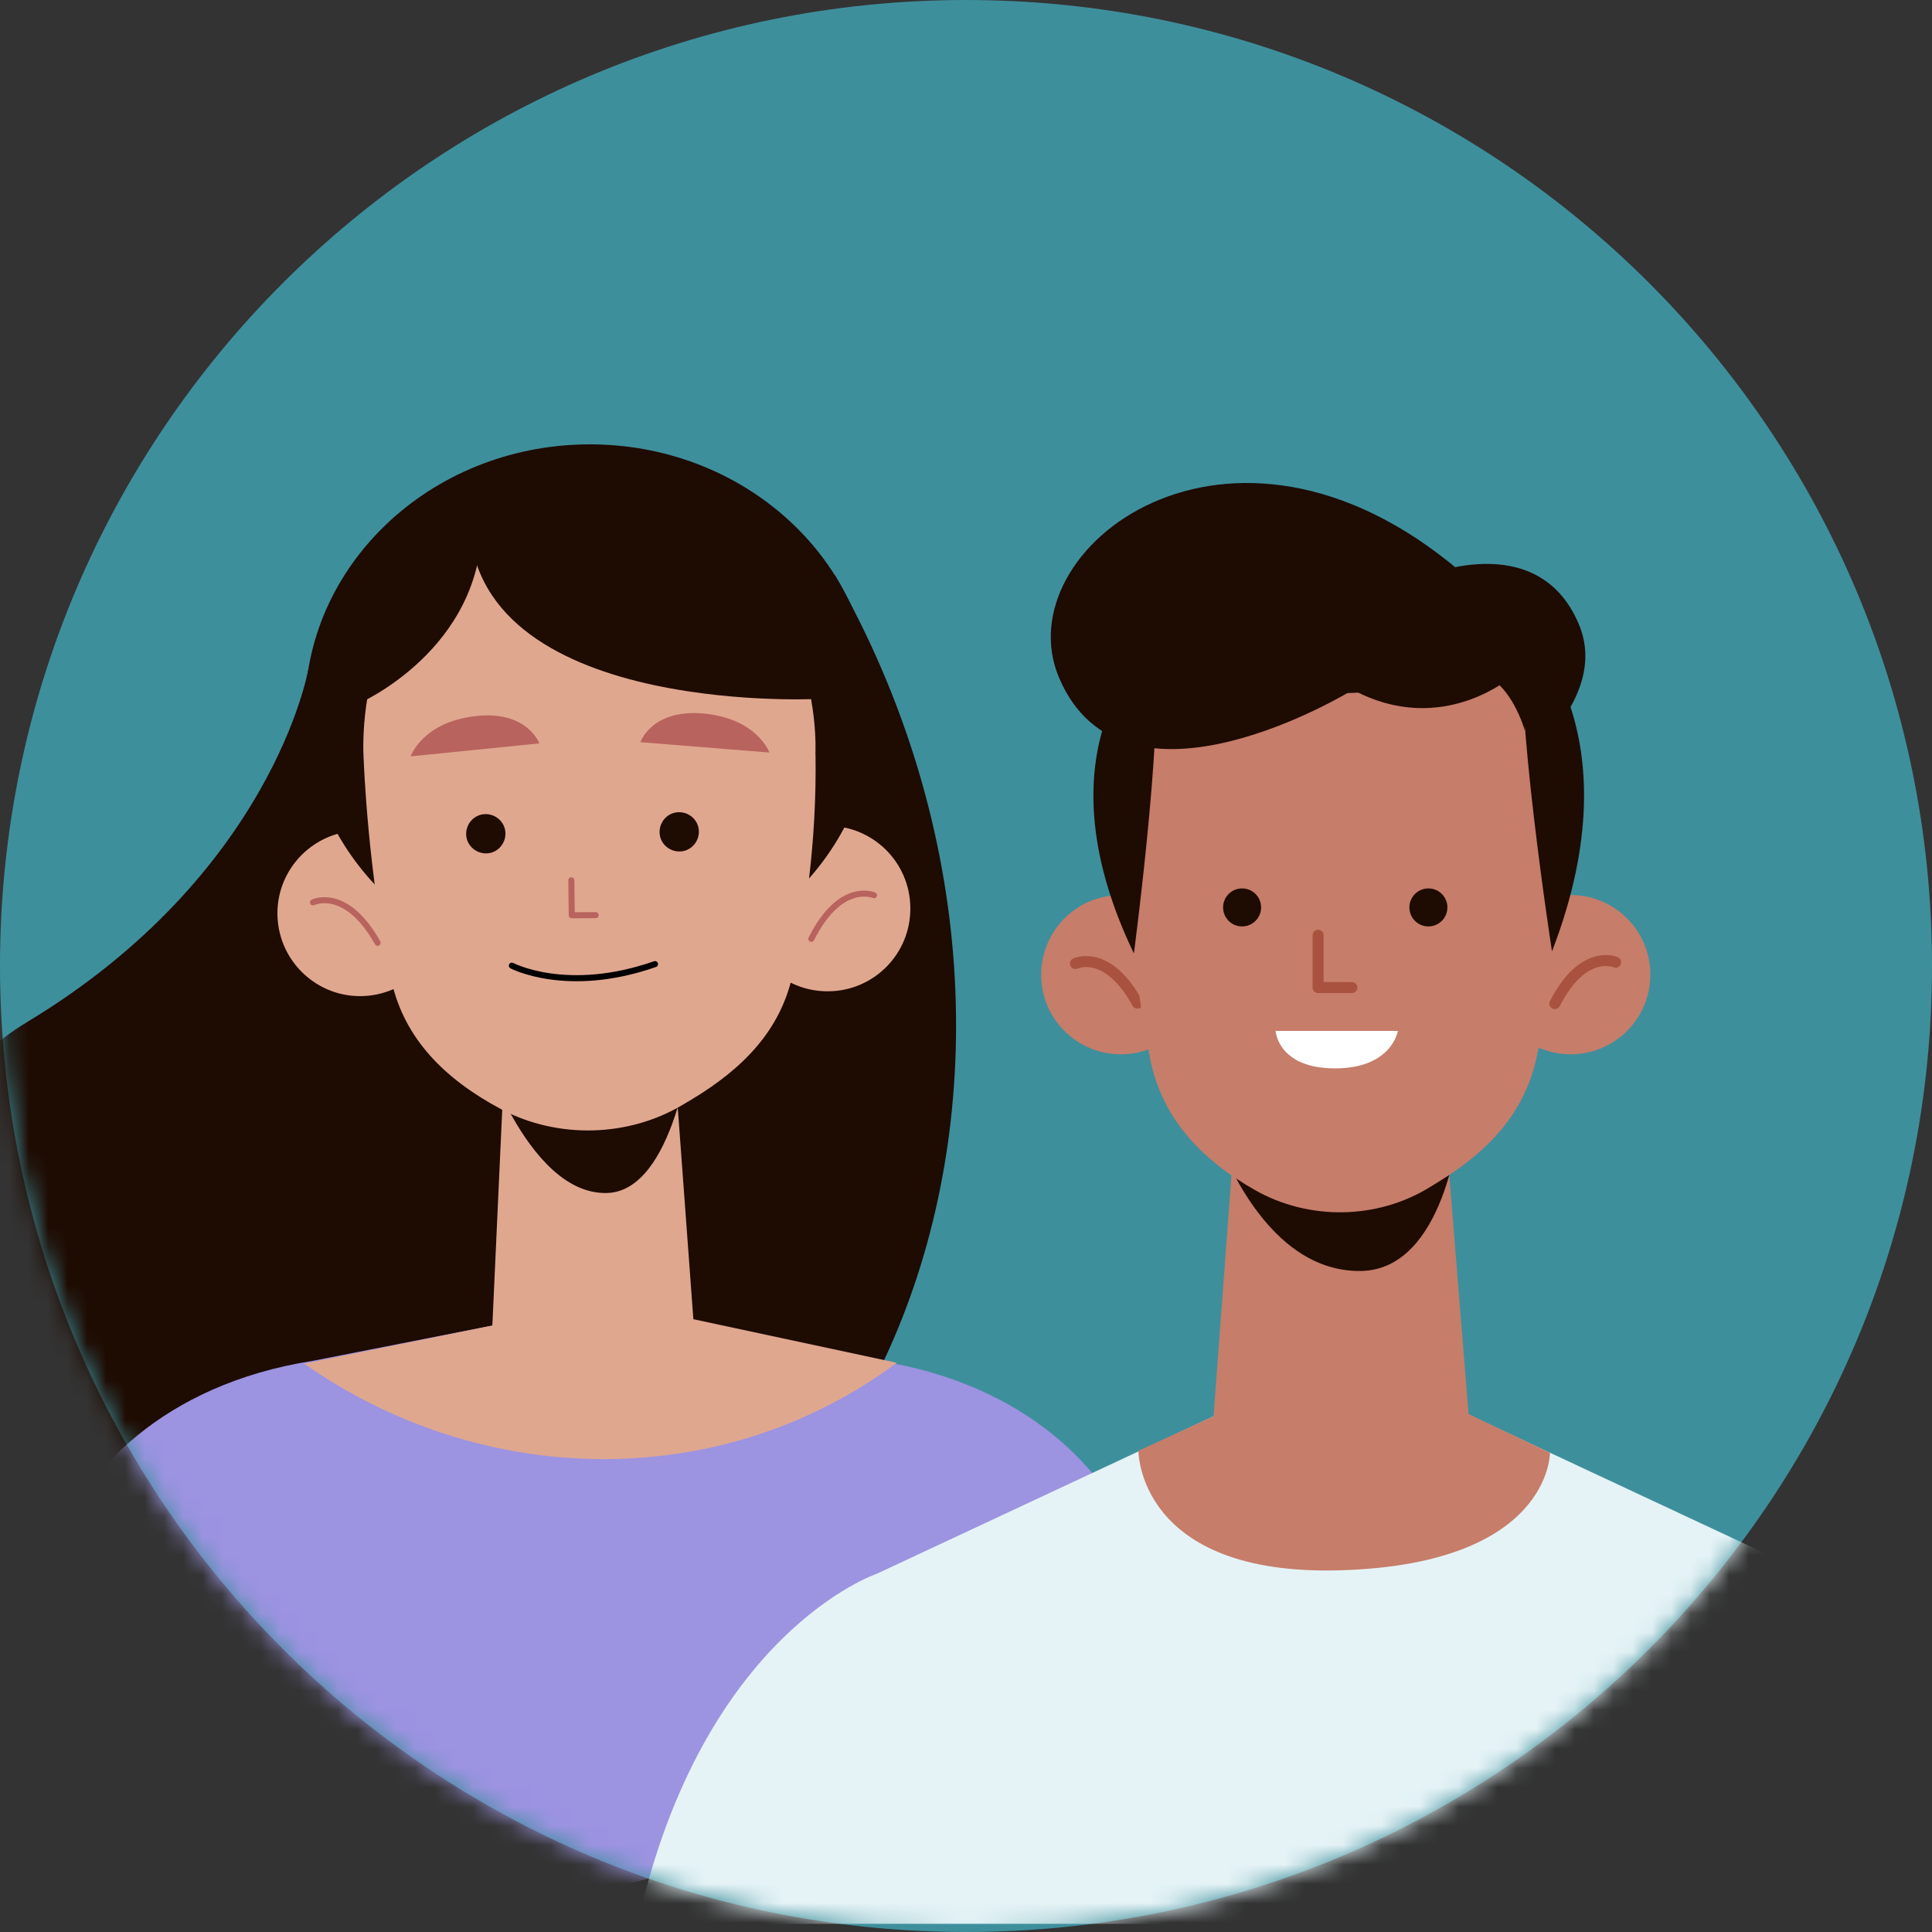 <svg width="100" height="100" viewBox="0 0 100 100" fill="none" xmlns="http://www.w3.org/2000/svg">
<rect x="0" y="0" width="100" height="100" fill="#333333" stroke="none"/>
<g clip-path="url(#clip0_2119_2742)">
<path d="M50 100C77.614 100 100 77.614 100 50C100 22.386 77.614 0 50 0C22.386 0 0 22.386 0 50C0 77.614 22.386 100 50 100Z" fill="#3E8F9C"/>
<mask id="mask0_2119_2742" style="mask-type:luminance" maskUnits="userSpaceOnUse" x="0" y="0" width="100" height="100">
<path d="M50 100C77.614 100 100 77.614 100 50C100 22.386 77.614 0 50 0C22.386 0 0 22.386 0 50C0 77.614 22.386 100 50 100Z" fill="white"/>
</mask>
<g mask="url(#mask0_2119_2742)">
<path d="M15.948 34.69C15.948 34.69 14.102 45.237 1.412 52.896C-12.117 61.062 -4.408 87.006 19.285 87.571C45.02 88.193 58.1 56.038 43.225 29.782L15.948 34.69Z" fill="#1E0B02"/>
<path d="M58.687 79.837C57.362 76.305 53.308 71.664 45.461 70.434L30.831 67.56L16.201 70.434C8.354 71.664 4.3 76.305 2.976 79.837L-0.094 93.678H13.328L14.305 94.793L30.592 98L47.336 93.678H61.742L58.672 79.837H58.687Z" fill="#9C93E1"/>
<path d="M15.745 70.581L31.613 67.366L46.417 70.537L46.091 70.776C37.042 77.284 24.874 76.987 15.753 70.588L15.745 70.581Z" fill="#E0A78F"/>
<path d="M22.919 47.111C23.013 49.471 21.167 51.462 18.808 51.556C16.448 51.65 14.457 49.804 14.363 47.444C14.269 45.084 16.114 43.094 18.474 43C20.834 42.906 22.825 44.751 22.919 47.111Z" fill="#E0A78F"/>
<path d="M16.201 46.707C16.201 46.707 17.895 45.86 19.546 48.799" stroke="#B9635E" stroke-width="0.314" stroke-linecap="round" stroke-linejoin="round"/>
<path d="M38.555 47.074C38.577 49.441 40.517 51.338 42.884 51.309C45.252 51.288 47.148 49.347 47.119 46.98C47.097 44.613 45.157 42.717 42.79 42.745C40.423 42.767 38.526 44.707 38.555 47.074Z" fill="#E0A78F"/>
<path d="M45.237 46.337C45.237 46.337 43.507 45.577 41.994 48.595" stroke="#B9635E" stroke-width="0.314" stroke-linecap="round" stroke-linejoin="round"/>
<path d="M30.65 50.493C38.781 50.409 45.31 44.187 45.231 36.595C45.154 29.004 38.498 22.917 30.367 23.001C22.235 23.085 15.707 29.307 15.785 36.899C15.863 44.49 22.518 50.577 30.65 50.493Z" fill="#1E0B02"/>
<path d="M34.958 55.662C34.958 55.662 33.126 57.385 31.44 57.819C29.753 58.253 28.095 56.994 28.073 56.979C28.052 56.965 26.083 55.517 26.083 55.517L25.438 69.618L25.663 69.85C28.566 72.905 32.692 72.905 35.551 69.85L35.971 69.401L34.958 55.662Z" fill="#E0A78F"/>
<path d="M24.729 53.663C24.729 53.663 27.19 61.872 31.425 61.749C34.907 61.648 35.797 53.96 35.797 53.96L24.722 53.663H24.729Z" fill="#1E0B02"/>
<path d="M42.211 39.032C42.284 43.664 41.654 47.668 41.009 50.52C40.38 53.307 38.505 55.276 35.841 56.883L35.356 57.172C32.54 58.866 28.87 58.96 25.952 57.419C23.013 55.855 20.943 53.77 20.27 50.802C19.046 45.402 18.829 39.401 18.829 39.401C18.829 39.401 17.722 26.884 30.332 26.913C42.942 26.95 42.204 39.039 42.204 39.039L42.211 39.032Z" fill="#E0A78F"/>
<path d="M29.572 45.565L29.594 47.375L30.831 47.368" stroke="#B9635E" stroke-width="0.314" stroke-linecap="round" stroke-linejoin="round"/>
<path d="M21.254 39.151L27.914 38.478C27.914 38.478 27.299 36.755 24.606 37.066C21.848 37.385 21.254 39.151 21.254 39.151Z" fill="#B9635E"/>
<path d="M39.822 38.951L33.148 38.416C33.148 38.416 33.727 36.686 36.427 36.932C39.193 37.192 39.822 38.944 39.822 38.944V38.951Z" fill="#B9635E"/>
<path d="M26.162 43.145C26.162 43.71 25.713 44.173 25.156 44.173C24.599 44.173 24.128 43.724 24.128 43.167C24.128 42.602 24.577 42.139 25.134 42.139C25.699 42.139 26.162 42.588 26.162 43.145Z" fill="#1E0B02"/>
<path d="M36.174 43.045C36.174 43.61 35.725 44.073 35.167 44.073C34.603 44.073 34.139 43.624 34.139 43.067C34.139 42.502 34.588 42.039 35.146 42.039C35.71 42.039 36.174 42.487 36.174 43.045Z" fill="#1E0B02"/>
<path d="M26.495 49.982C26.495 49.982 29.347 51.495 33.901 49.903" stroke="black" stroke-width="0.314" stroke-linecap="round" stroke-linejoin="round"/>
<path d="M42.182 36.181C42.182 36.181 23.629 37.064 24.302 26.177C24.302 26.177 40.43 21.428 42.182 36.181Z" fill="#1E0B02"/>
<path d="M18.525 36.434C18.525 36.434 25.018 33.64 24.946 26.958C24.946 26.958 18.272 27.798 18.525 36.434Z" fill="#1E0B02"/>
<path d="M106 99.578H33C36.366 84.468 45.4 81.45 45.4 81.45L62.812 73.307L69.41 73.246H69.59L76.195 73.307L93.607 81.45C93.607 81.45 102.634 84.468 106 99.578Z" fill="#E5F3F6"/>
<path d="M73.492 29.904C73.492 29.904 79.568 27.194 81.722 32.313C83.797 37.245 75.559 41.936 75.559 41.936L73.492 29.897V29.904Z" fill="#1E0B02"/>
<path d="M62.129 50.334C62.196 52.609 60.403 54.51 58.127 54.57C55.852 54.63 53.952 52.843 53.892 50.568C53.831 48.293 55.618 46.392 57.893 46.332C60.168 46.272 62.069 48.059 62.129 50.334Z" fill="#C67D69"/>
<path d="M55.665 49.872C55.665 49.872 57.304 49.076 58.87 51.92" stroke="#A8523F" stroke-width="0.568" stroke-linecap="round" stroke-linejoin="round"/>
<path d="M81.301 54.57C83.577 54.57 85.423 52.724 85.423 50.448C85.423 48.171 83.577 46.326 81.301 46.326C79.024 46.326 77.179 48.171 77.179 50.448C77.179 52.724 79.024 54.57 81.301 54.57Z" fill="#C67D69"/>
<path d="M83.623 49.805C83.623 49.805 81.963 49.056 80.478 51.947" stroke="#A8523F" stroke-width="0.568" stroke-linecap="round" stroke-linejoin="round"/>
<path d="M74.944 59.95C74.944 59.95 72.622 61.589 70.5 61.998C68.379 62.406 66.325 61.175 66.298 61.161C66.271 61.148 63.822 59.736 63.822 59.736L62.812 73.307L63.086 73.534C66.679 76.499 71.852 76.532 75.486 73.621L76.014 73.193L74.944 59.957V59.95Z" fill="#C67D69"/>
<path d="M62.812 58.304C62.812 58.304 65.12 65.865 70.44 65.785C74.81 65.718 75.513 58.304 75.513 58.304H62.812Z" fill="#1E0B02"/>
<path d="M80.786 43.274C80.812 47.932 80.163 51.96 79.514 54.817C78.879 57.614 77.058 59.575 74.475 61.161L74.007 61.449C71.277 63.129 67.743 63.182 64.953 61.596C62.142 59.997 60.168 57.876 59.546 54.878C58.422 49.431 58.268 43.388 58.268 43.388C58.268 43.388 56.689 30.781 68.828 30.948C80.973 31.115 80.779 43.274 80.779 43.274H80.786Z" fill="#C67D69"/>
<path d="M64.29 47.952C64.834 47.952 65.274 47.511 65.274 46.968C65.274 46.425 64.834 45.984 64.29 45.984C63.747 45.984 63.307 46.425 63.307 46.968C63.307 47.511 63.747 47.952 64.29 47.952Z" fill="#1E0B02"/>
<path d="M73.933 47.952C74.477 47.952 74.917 47.511 74.917 46.968C74.917 46.425 74.477 45.984 73.933 45.984C73.39 45.984 72.95 46.425 72.95 46.968C72.95 47.511 73.39 47.952 73.933 47.952Z" fill="#1E0B02"/>
<path d="M68.225 48.407V51.117H69.972" stroke="#A8523F" stroke-width="0.568" stroke-linecap="round" stroke-linejoin="round"/>
<path d="M66.024 53.359H72.354C72.354 53.359 72.053 55.299 69.095 55.299C66.137 55.299 66.024 53.359 66.024 53.359Z" fill="white"/>
<path d="M58.69 49.35C58.69 49.35 60.49 35.719 59.606 33.471C59.606 33.471 53.49 38.53 58.69 49.35Z" fill="#1E0B02"/>
<path d="M80.331 49.243C80.331 49.243 78.31 36.221 78.872 32.48C78.872 32.48 84.781 37.713 80.331 49.243Z" fill="#1E0B02"/>
<path d="M78.444 31.55L72.843 30.707L72.347 29.737L69.39 30.185L66.432 29.737L65.937 30.707L60.342 31.55L59.593 34.548L59.774 38.001C59.774 38.001 60.657 34.086 63.742 34.863C64.471 35.05 65.341 35.351 66.358 35.559C67.308 35.766 68.219 35.86 69.068 35.873C69.169 35.873 69.276 35.873 69.376 35.873C69.477 35.873 69.584 35.873 69.684 35.873C70.541 35.86 71.444 35.766 72.394 35.559C73.411 35.351 74.301 35.11 75.011 34.863C77.868 33.866 78.925 37.82 78.925 37.82L79.166 34.548L78.423 31.55H78.444Z" fill="#1E0B02"/>
<path d="M78.33 34.956C78.33 34.956 74.689 38.209 70.025 35.706C70.025 35.706 58.161 43.02 54.808 35.057C52.018 28.419 63.608 19.418 75.566 29.563L78.33 34.95V34.956Z" fill="#1E0B02"/>
<path d="M62.812 73.307L58.924 75.093C58.924 75.093 58.884 81.618 69.45 81.276C80.29 80.928 80.224 75.194 80.224 75.194L76.014 73.193L62.812 73.307Z" fill="#C67D69"/>
</g>
</g>
<defs>
<clipPath id="clip0_2119_2742">
<rect width="100" height="100" fill="white"/>
</clipPath>
</defs>
</svg>
